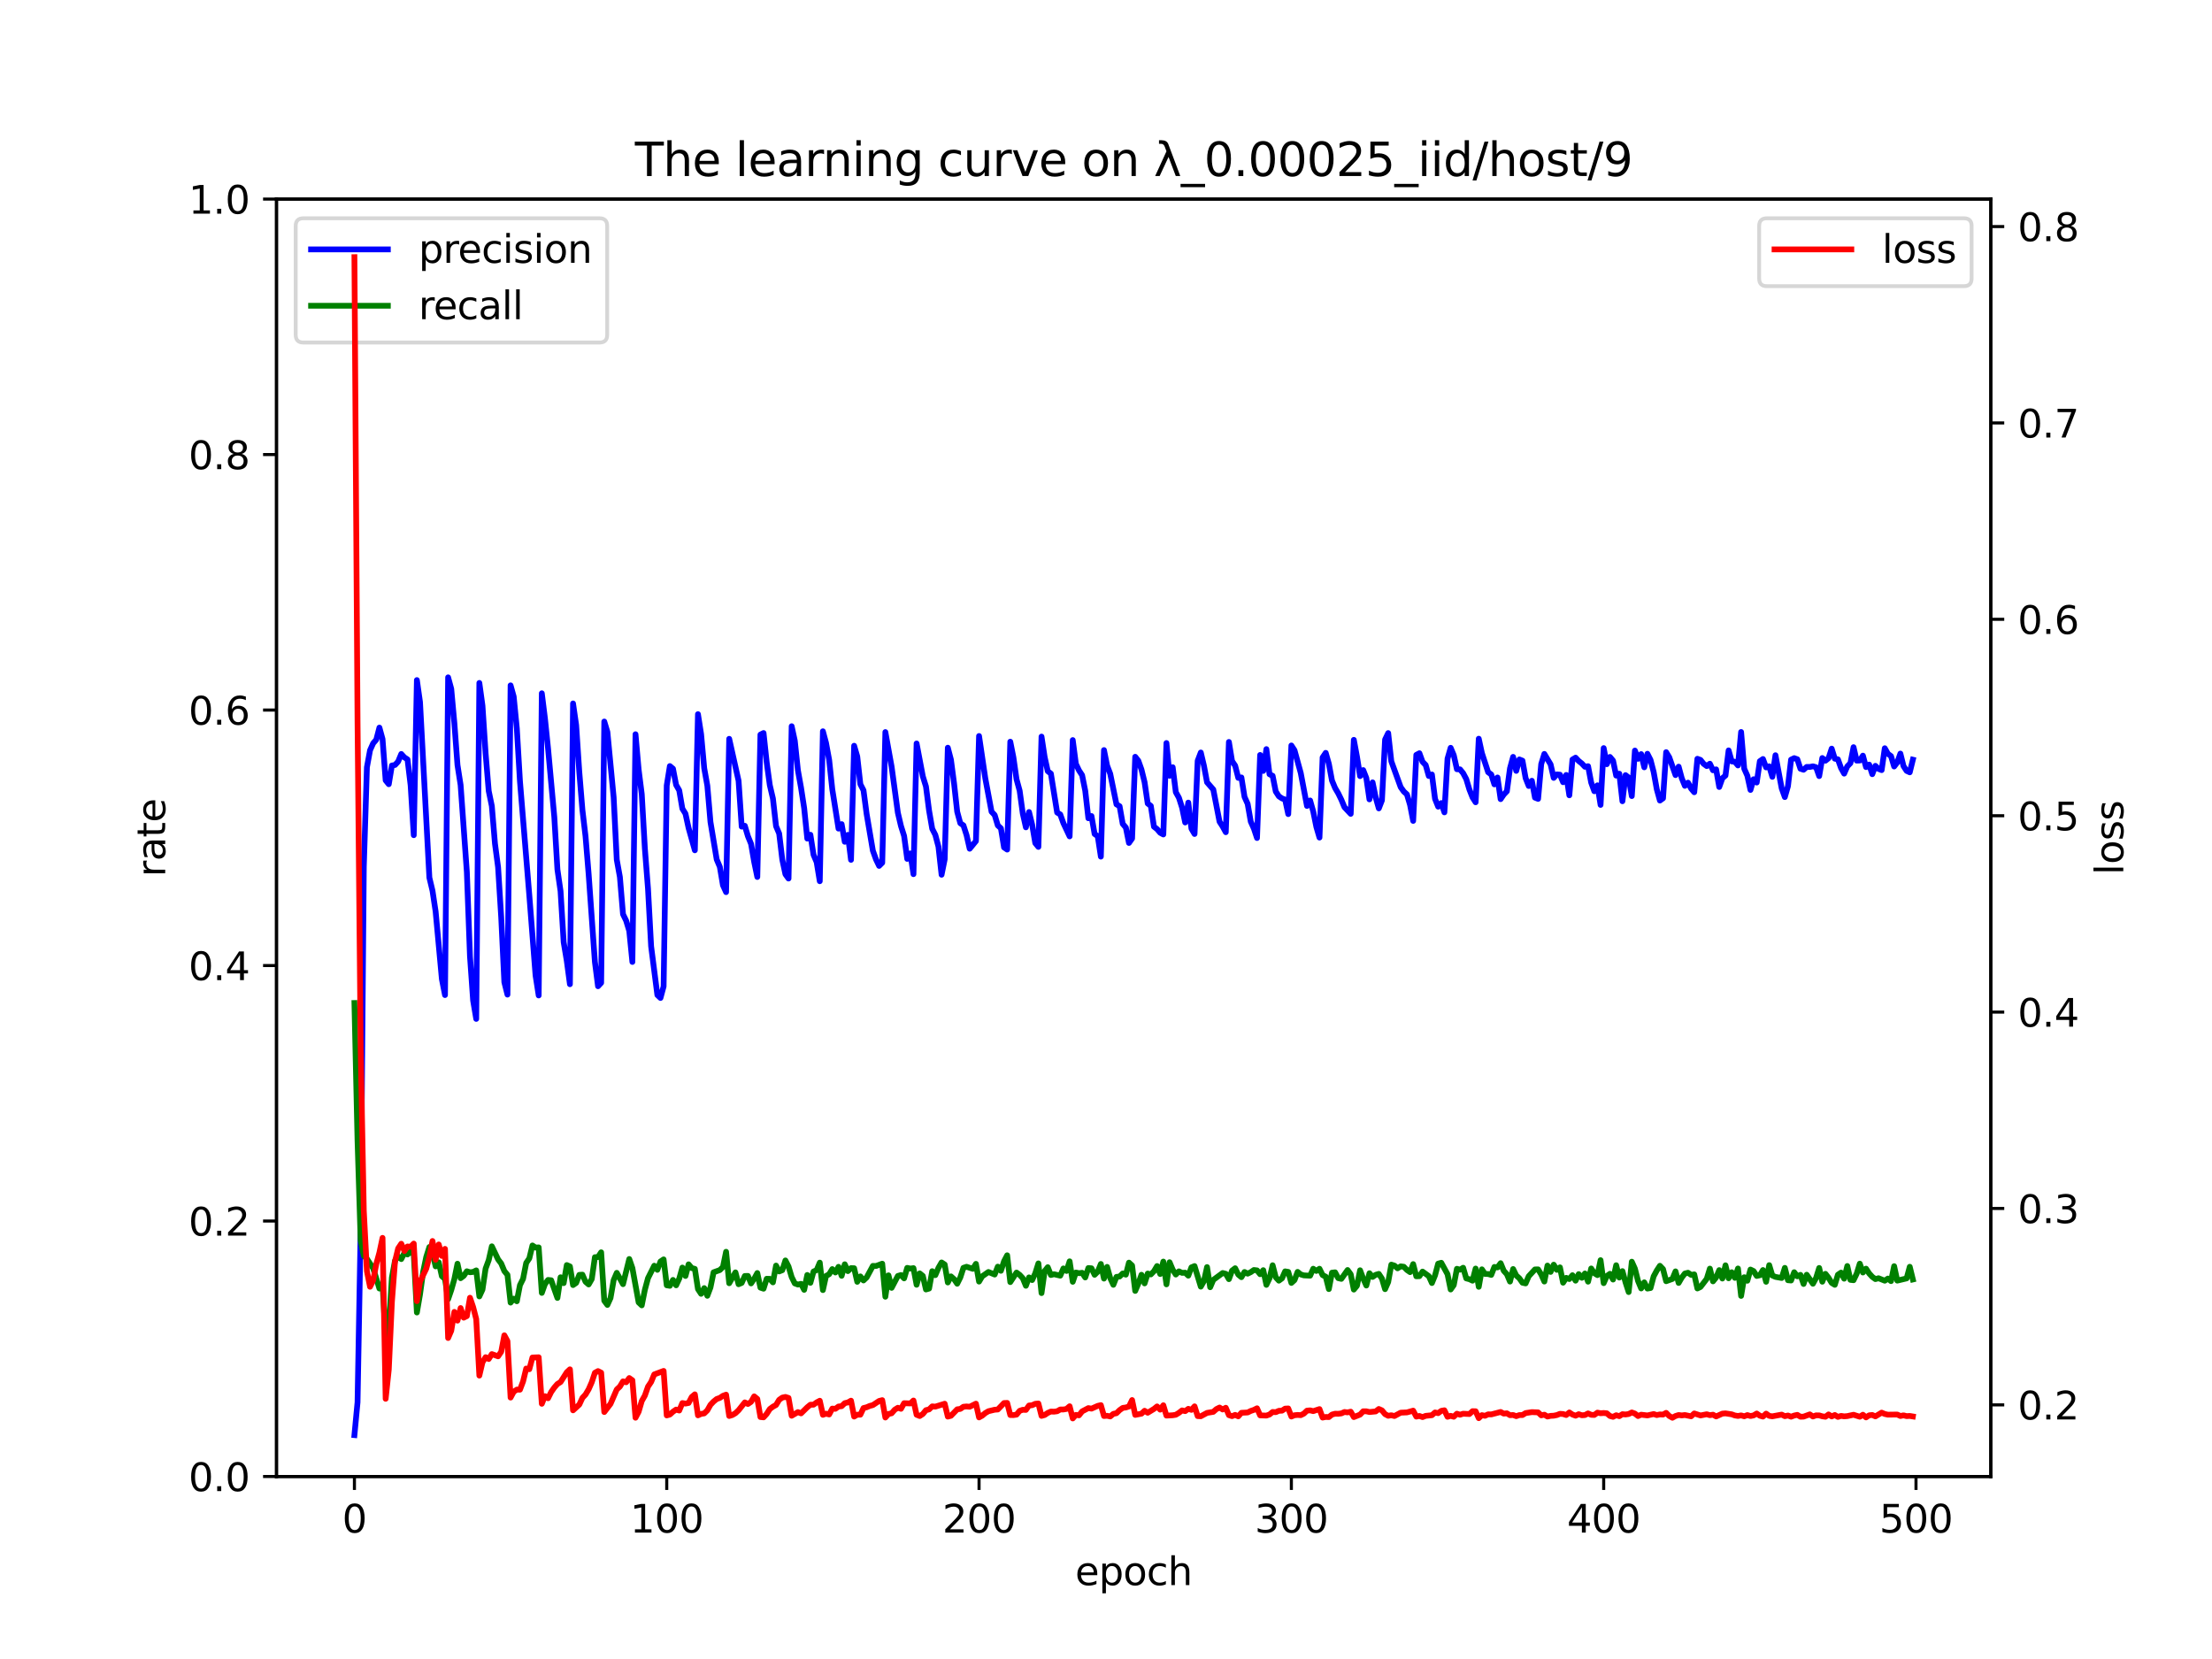 <?xml version="1.0" encoding="utf-8" standalone="no"?>
<!DOCTYPE svg PUBLIC "-//W3C//DTD SVG 1.1//EN"
  "http://www.w3.org/Graphics/SVG/1.1/DTD/svg11.dtd">
<svg xmlns:xlink="http://www.w3.org/1999/xlink" width="576pt" height="432pt" viewBox="0 0 576 432" xmlns="http://www.w3.org/2000/svg" version="1.1">
 <defs>
  <style type="text/css">*{stroke-linejoin: round; stroke-linecap: butt}</style>
 </defs>
 <g id="figure_1">
  <g id="patch_1">
   <path d="M 0 432 
L 576 432 
L 576 0 
L 0 0 
z
" style="fill: #ffffff"/>
  </g>
  <g id="axes_1">
   <g id="patch_2">
    <path d="M 72 384.48 
L 518.4 384.48 
L 518.4 51.84 
L 72 51.84 
z
" style="fill: #ffffff"/>
   </g>
   <g id="matplotlib.axis_1">
    <g id="xtick_1">
     <g id="line2d_1">
      <defs>
       <path id="md9a4e762dc" d="M 0 0 
L 0 3.5 
" style="stroke: #000000; stroke-width: 0.8"/>
      </defs>
      <g>
       <use xlink:href="#md9a4e762dc" x="92.291" y="384.48" style="stroke: #000000; stroke-width: 0.8"/>
      </g>
     </g>
     <g id="text_1">
      <!-- 0 -->
      <g transform="translate(89.11 399.078) scale(0.1 -0.1)">
       <defs>
        <path id="DejaVuSans-30" d="M 2034 4250 
Q 1547 4250 1301 3770 
Q 1056 3291 1056 2328 
Q 1056 1369 1301 889 
Q 1547 409 2034 409 
Q 2525 409 2770 889 
Q 3016 1369 3016 2328 
Q 3016 3291 2770 3770 
Q 2525 4250 2034 4250 
z
M 2034 4750 
Q 2819 4750 3233 4129 
Q 3647 3509 3647 2328 
Q 3647 1150 3233 529 
Q 2819 -91 2034 -91 
Q 1250 -91 836 529 
Q 422 1150 422 2328 
Q 422 3509 836 4129 
Q 1250 4750 2034 4750 
z
" transform="scale(0.016)"/>
       </defs>
       <use xlink:href="#DejaVuSans-30"/>
      </g>
     </g>
    </g>
    <g id="xtick_2">
     <g id="line2d_2">
      <g>
       <use xlink:href="#md9a4e762dc" x="173.617" y="384.48" style="stroke: #000000; stroke-width: 0.8"/>
      </g>
     </g>
     <g id="text_2">
      <!-- 100 -->
      <g transform="translate(164.073 399.078) scale(0.1 -0.1)">
       <defs>
        <path id="DejaVuSans-31" d="M 794 531 
L 1825 531 
L 1825 4091 
L 703 3866 
L 703 4441 
L 1819 4666 
L 2450 4666 
L 2450 531 
L 3481 531 
L 3481 0 
L 794 0 
L 794 531 
z
" transform="scale(0.016)"/>
       </defs>
       <use xlink:href="#DejaVuSans-31"/>
       <use xlink:href="#DejaVuSans-30" x="63.623"/>
       <use xlink:href="#DejaVuSans-30" x="127.246"/>
      </g>
     </g>
    </g>
    <g id="xtick_3">
     <g id="line2d_3">
      <g>
       <use xlink:href="#md9a4e762dc" x="254.943" y="384.48" style="stroke: #000000; stroke-width: 0.8"/>
      </g>
     </g>
     <g id="text_3">
      <!-- 200 -->
      <g transform="translate(245.4 399.078) scale(0.1 -0.1)">
       <defs>
        <path id="DejaVuSans-32" d="M 1228 531 
L 3431 531 
L 3431 0 
L 469 0 
L 469 531 
Q 828 903 1448 1529 
Q 2069 2156 2228 2338 
Q 2531 2678 2651 2914 
Q 2772 3150 2772 3378 
Q 2772 3750 2511 3984 
Q 2250 4219 1831 4219 
Q 1534 4219 1204 4116 
Q 875 4013 500 3803 
L 500 4441 
Q 881 4594 1212 4672 
Q 1544 4750 1819 4750 
Q 2544 4750 2975 4387 
Q 3406 4025 3406 3419 
Q 3406 3131 3298 2873 
Q 3191 2616 2906 2266 
Q 2828 2175 2409 1742 
Q 1991 1309 1228 531 
z
" transform="scale(0.016)"/>
       </defs>
       <use xlink:href="#DejaVuSans-32"/>
       <use xlink:href="#DejaVuSans-30" x="63.623"/>
       <use xlink:href="#DejaVuSans-30" x="127.246"/>
      </g>
     </g>
    </g>
    <g id="xtick_4">
     <g id="line2d_4">
      <g>
       <use xlink:href="#md9a4e762dc" x="336.27" y="384.48" style="stroke: #000000; stroke-width: 0.8"/>
      </g>
     </g>
     <g id="text_4">
      <!-- 300 -->
      <g transform="translate(326.726 399.078) scale(0.1 -0.1)">
       <defs>
        <path id="DejaVuSans-33" d="M 2597 2516 
Q 3050 2419 3304 2112 
Q 3559 1806 3559 1356 
Q 3559 666 3084 287 
Q 2609 -91 1734 -91 
Q 1441 -91 1130 -33 
Q 819 25 488 141 
L 488 750 
Q 750 597 1062 519 
Q 1375 441 1716 441 
Q 2309 441 2620 675 
Q 2931 909 2931 1356 
Q 2931 1769 2642 2001 
Q 2353 2234 1838 2234 
L 1294 2234 
L 1294 2753 
L 1863 2753 
Q 2328 2753 2575 2939 
Q 2822 3125 2822 3475 
Q 2822 3834 2567 4026 
Q 2313 4219 1838 4219 
Q 1578 4219 1281 4162 
Q 984 4106 628 3988 
L 628 4550 
Q 988 4650 1302 4700 
Q 1616 4750 1894 4750 
Q 2613 4750 3031 4423 
Q 3450 4097 3450 3541 
Q 3450 3153 3228 2886 
Q 3006 2619 2597 2516 
z
" transform="scale(0.016)"/>
       </defs>
       <use xlink:href="#DejaVuSans-33"/>
       <use xlink:href="#DejaVuSans-30" x="63.623"/>
       <use xlink:href="#DejaVuSans-30" x="127.246"/>
      </g>
     </g>
    </g>
    <g id="xtick_5">
     <g id="line2d_5">
      <g>
       <use xlink:href="#md9a4e762dc" x="417.596" y="384.48" style="stroke: #000000; stroke-width: 0.8"/>
      </g>
     </g>
     <g id="text_5">
      <!-- 400 -->
      <g transform="translate(408.052 399.078) scale(0.1 -0.1)">
       <defs>
        <path id="DejaVuSans-34" d="M 2419 4116 
L 825 1625 
L 2419 1625 
L 2419 4116 
z
M 2253 4666 
L 3047 4666 
L 3047 1625 
L 3713 1625 
L 3713 1100 
L 3047 1100 
L 3047 0 
L 2419 0 
L 2419 1100 
L 313 1100 
L 313 1709 
L 2253 4666 
z
" transform="scale(0.016)"/>
       </defs>
       <use xlink:href="#DejaVuSans-34"/>
       <use xlink:href="#DejaVuSans-30" x="63.623"/>
       <use xlink:href="#DejaVuSans-30" x="127.246"/>
      </g>
     </g>
    </g>
    <g id="xtick_6">
     <g id="line2d_6">
      <g>
       <use xlink:href="#md9a4e762dc" x="498.922" y="384.48" style="stroke: #000000; stroke-width: 0.8"/>
      </g>
     </g>
     <g id="text_6">
      <!-- 500 -->
      <g transform="translate(489.379 399.078) scale(0.1 -0.1)">
       <defs>
        <path id="DejaVuSans-35" d="M 691 4666 
L 3169 4666 
L 3169 4134 
L 1269 4134 
L 1269 2991 
Q 1406 3038 1543 3061 
Q 1681 3084 1819 3084 
Q 2600 3084 3056 2656 
Q 3513 2228 3513 1497 
Q 3513 744 3044 326 
Q 2575 -91 1722 -91 
Q 1428 -91 1123 -41 
Q 819 9 494 109 
L 494 744 
Q 775 591 1075 516 
Q 1375 441 1709 441 
Q 2250 441 2565 725 
Q 2881 1009 2881 1497 
Q 2881 1984 2565 2268 
Q 2250 2553 1709 2553 
Q 1456 2553 1204 2497 
Q 953 2441 691 2322 
L 691 4666 
z
" transform="scale(0.016)"/>
       </defs>
       <use xlink:href="#DejaVuSans-35"/>
       <use xlink:href="#DejaVuSans-30" x="63.623"/>
       <use xlink:href="#DejaVuSans-30" x="127.246"/>
      </g>
     </g>
    </g>
    <g id="text_7">
     <!-- epoch -->
     <g transform="translate(279.972 412.757) scale(0.1 -0.1)">
      <defs>
       <path id="DejaVuSans-65" d="M 3597 1894 
L 3597 1613 
L 953 1613 
Q 991 1019 1311 708 
Q 1631 397 2203 397 
Q 2534 397 2845 478 
Q 3156 559 3463 722 
L 3463 178 
Q 3153 47 2828 -22 
Q 2503 -91 2169 -91 
Q 1331 -91 842 396 
Q 353 884 353 1716 
Q 353 2575 817 3079 
Q 1281 3584 2069 3584 
Q 2775 3584 3186 3129 
Q 3597 2675 3597 1894 
z
M 3022 2063 
Q 3016 2534 2758 2815 
Q 2500 3097 2075 3097 
Q 1594 3097 1305 2825 
Q 1016 2553 972 2059 
L 3022 2063 
z
" transform="scale(0.016)"/>
       <path id="DejaVuSans-70" d="M 1159 525 
L 1159 -1331 
L 581 -1331 
L 581 3500 
L 1159 3500 
L 1159 2969 
Q 1341 3281 1617 3432 
Q 1894 3584 2278 3584 
Q 2916 3584 3314 3078 
Q 3713 2572 3713 1747 
Q 3713 922 3314 415 
Q 2916 -91 2278 -91 
Q 1894 -91 1617 61 
Q 1341 213 1159 525 
z
M 3116 1747 
Q 3116 2381 2855 2742 
Q 2594 3103 2138 3103 
Q 1681 3103 1420 2742 
Q 1159 2381 1159 1747 
Q 1159 1113 1420 752 
Q 1681 391 2138 391 
Q 2594 391 2855 752 
Q 3116 1113 3116 1747 
z
" transform="scale(0.016)"/>
       <path id="DejaVuSans-6f" d="M 1959 3097 
Q 1497 3097 1228 2736 
Q 959 2375 959 1747 
Q 959 1119 1226 758 
Q 1494 397 1959 397 
Q 2419 397 2687 759 
Q 2956 1122 2956 1747 
Q 2956 2369 2687 2733 
Q 2419 3097 1959 3097 
z
M 1959 3584 
Q 2709 3584 3137 3096 
Q 3566 2609 3566 1747 
Q 3566 888 3137 398 
Q 2709 -91 1959 -91 
Q 1206 -91 779 398 
Q 353 888 353 1747 
Q 353 2609 779 3096 
Q 1206 3584 1959 3584 
z
" transform="scale(0.016)"/>
       <path id="DejaVuSans-63" d="M 3122 3366 
L 3122 2828 
Q 2878 2963 2633 3030 
Q 2388 3097 2138 3097 
Q 1578 3097 1268 2742 
Q 959 2388 959 1747 
Q 959 1106 1268 751 
Q 1578 397 2138 397 
Q 2388 397 2633 464 
Q 2878 531 3122 666 
L 3122 134 
Q 2881 22 2623 -34 
Q 2366 -91 2075 -91 
Q 1284 -91 818 406 
Q 353 903 353 1747 
Q 353 2603 823 3093 
Q 1294 3584 2113 3584 
Q 2378 3584 2631 3529 
Q 2884 3475 3122 3366 
z
" transform="scale(0.016)"/>
       <path id="DejaVuSans-68" d="M 3513 2113 
L 3513 0 
L 2938 0 
L 2938 2094 
Q 2938 2591 2744 2837 
Q 2550 3084 2163 3084 
Q 1697 3084 1428 2787 
Q 1159 2491 1159 1978 
L 1159 0 
L 581 0 
L 581 4863 
L 1159 4863 
L 1159 2956 
Q 1366 3272 1645 3428 
Q 1925 3584 2291 3584 
Q 2894 3584 3203 3211 
Q 3513 2838 3513 2113 
z
" transform="scale(0.016)"/>
      </defs>
      <use xlink:href="#DejaVuSans-65"/>
      <use xlink:href="#DejaVuSans-70" x="61.523"/>
      <use xlink:href="#DejaVuSans-6f" x="125"/>
      <use xlink:href="#DejaVuSans-63" x="186.182"/>
      <use xlink:href="#DejaVuSans-68" x="241.162"/>
     </g>
    </g>
   </g>
   <g id="matplotlib.axis_2">
    <g id="ytick_1">
     <g id="line2d_7">
      <defs>
       <path id="m3ef985055b" d="M 0 0 
L -3.5 0 
" style="stroke: #000000; stroke-width: 0.8"/>
      </defs>
      <g>
       <use xlink:href="#m3ef985055b" x="72" y="384.48" style="stroke: #000000; stroke-width: 0.8"/>
      </g>
     </g>
     <g id="text_8">
      <!-- 0.0 -->
      <g transform="translate(49.097 388.279) scale(0.1 -0.1)">
       <defs>
        <path id="DejaVuSans-2e" d="M 684 794 
L 1344 794 
L 1344 0 
L 684 0 
L 684 794 
z
" transform="scale(0.016)"/>
       </defs>
       <use xlink:href="#DejaVuSans-30"/>
       <use xlink:href="#DejaVuSans-2e" x="63.623"/>
       <use xlink:href="#DejaVuSans-30" x="95.41"/>
      </g>
     </g>
    </g>
    <g id="ytick_2">
     <g id="line2d_8">
      <g>
       <use xlink:href="#m3ef985055b" x="72" y="317.952" style="stroke: #000000; stroke-width: 0.8"/>
      </g>
     </g>
     <g id="text_9">
      <!-- 0.2 -->
      <g transform="translate(49.097 321.751) scale(0.1 -0.1)">
       <use xlink:href="#DejaVuSans-30"/>
       <use xlink:href="#DejaVuSans-2e" x="63.623"/>
       <use xlink:href="#DejaVuSans-32" x="95.41"/>
      </g>
     </g>
    </g>
    <g id="ytick_3">
     <g id="line2d_9">
      <g>
       <use xlink:href="#m3ef985055b" x="72" y="251.424" style="stroke: #000000; stroke-width: 0.8"/>
      </g>
     </g>
     <g id="text_10">
      <!-- 0.4 -->
      <g transform="translate(49.097 255.223) scale(0.1 -0.1)">
       <use xlink:href="#DejaVuSans-30"/>
       <use xlink:href="#DejaVuSans-2e" x="63.623"/>
       <use xlink:href="#DejaVuSans-34" x="95.41"/>
      </g>
     </g>
    </g>
    <g id="ytick_4">
     <g id="line2d_10">
      <g>
       <use xlink:href="#m3ef985055b" x="72" y="184.896" style="stroke: #000000; stroke-width: 0.8"/>
      </g>
     </g>
     <g id="text_11">
      <!-- 0.6 -->
      <g transform="translate(49.097 188.695) scale(0.1 -0.1)">
       <defs>
        <path id="DejaVuSans-36" d="M 2113 2584 
Q 1688 2584 1439 2293 
Q 1191 2003 1191 1497 
Q 1191 994 1439 701 
Q 1688 409 2113 409 
Q 2538 409 2786 701 
Q 3034 994 3034 1497 
Q 3034 2003 2786 2293 
Q 2538 2584 2113 2584 
z
M 3366 4563 
L 3366 3988 
Q 3128 4100 2886 4159 
Q 2644 4219 2406 4219 
Q 1781 4219 1451 3797 
Q 1122 3375 1075 2522 
Q 1259 2794 1537 2939 
Q 1816 3084 2150 3084 
Q 2853 3084 3261 2657 
Q 3669 2231 3669 1497 
Q 3669 778 3244 343 
Q 2819 -91 2113 -91 
Q 1303 -91 875 529 
Q 447 1150 447 2328 
Q 447 3434 972 4092 
Q 1497 4750 2381 4750 
Q 2619 4750 2861 4703 
Q 3103 4656 3366 4563 
z
" transform="scale(0.016)"/>
       </defs>
       <use xlink:href="#DejaVuSans-30"/>
       <use xlink:href="#DejaVuSans-2e" x="63.623"/>
       <use xlink:href="#DejaVuSans-36" x="95.41"/>
      </g>
     </g>
    </g>
    <g id="ytick_5">
     <g id="line2d_11">
      <g>
       <use xlink:href="#m3ef985055b" x="72" y="118.368" style="stroke: #000000; stroke-width: 0.8"/>
      </g>
     </g>
     <g id="text_12">
      <!-- 0.8 -->
      <g transform="translate(49.097 122.167) scale(0.1 -0.1)">
       <defs>
        <path id="DejaVuSans-38" d="M 2034 2216 
Q 1584 2216 1326 1975 
Q 1069 1734 1069 1313 
Q 1069 891 1326 650 
Q 1584 409 2034 409 
Q 2484 409 2743 651 
Q 3003 894 3003 1313 
Q 3003 1734 2745 1975 
Q 2488 2216 2034 2216 
z
M 1403 2484 
Q 997 2584 770 2862 
Q 544 3141 544 3541 
Q 544 4100 942 4425 
Q 1341 4750 2034 4750 
Q 2731 4750 3128 4425 
Q 3525 4100 3525 3541 
Q 3525 3141 3298 2862 
Q 3072 2584 2669 2484 
Q 3125 2378 3379 2068 
Q 3634 1759 3634 1313 
Q 3634 634 3220 271 
Q 2806 -91 2034 -91 
Q 1263 -91 848 271 
Q 434 634 434 1313 
Q 434 1759 690 2068 
Q 947 2378 1403 2484 
z
M 1172 3481 
Q 1172 3119 1398 2916 
Q 1625 2713 2034 2713 
Q 2441 2713 2670 2916 
Q 2900 3119 2900 3481 
Q 2900 3844 2670 4047 
Q 2441 4250 2034 4250 
Q 1625 4250 1398 4047 
Q 1172 3844 1172 3481 
z
" transform="scale(0.016)"/>
       </defs>
       <use xlink:href="#DejaVuSans-30"/>
       <use xlink:href="#DejaVuSans-2e" x="63.623"/>
       <use xlink:href="#DejaVuSans-38" x="95.41"/>
      </g>
     </g>
    </g>
    <g id="ytick_6">
     <g id="line2d_12">
      <g>
       <use xlink:href="#m3ef985055b" x="72" y="51.84" style="stroke: #000000; stroke-width: 0.8"/>
      </g>
     </g>
     <g id="text_13">
      <!-- 1.0 -->
      <g transform="translate(49.097 55.639) scale(0.1 -0.1)">
       <use xlink:href="#DejaVuSans-31"/>
       <use xlink:href="#DejaVuSans-2e" x="63.623"/>
       <use xlink:href="#DejaVuSans-30" x="95.41"/>
      </g>
     </g>
    </g>
    <g id="text_14">
     <!-- rate -->
     <g transform="translate(43.017 228.316) rotate(-90) scale(0.1 -0.1)">
      <defs>
       <path id="DejaVuSans-72" d="M 2631 2963 
Q 2534 3019 2420 3045 
Q 2306 3072 2169 3072 
Q 1681 3072 1420 2755 
Q 1159 2438 1159 1844 
L 1159 0 
L 581 0 
L 581 3500 
L 1159 3500 
L 1159 2956 
Q 1341 3275 1631 3429 
Q 1922 3584 2338 3584 
Q 2397 3584 2469 3576 
Q 2541 3569 2628 3553 
L 2631 2963 
z
" transform="scale(0.016)"/>
       <path id="DejaVuSans-61" d="M 2194 1759 
Q 1497 1759 1228 1600 
Q 959 1441 959 1056 
Q 959 750 1161 570 
Q 1363 391 1709 391 
Q 2188 391 2477 730 
Q 2766 1069 2766 1631 
L 2766 1759 
L 2194 1759 
z
M 3341 1997 
L 3341 0 
L 2766 0 
L 2766 531 
Q 2569 213 2275 61 
Q 1981 -91 1556 -91 
Q 1019 -91 701 211 
Q 384 513 384 1019 
Q 384 1609 779 1909 
Q 1175 2209 1959 2209 
L 2766 2209 
L 2766 2266 
Q 2766 2663 2505 2880 
Q 2244 3097 1772 3097 
Q 1472 3097 1187 3025 
Q 903 2953 641 2809 
L 641 3341 
Q 956 3463 1253 3523 
Q 1550 3584 1831 3584 
Q 2591 3584 2966 3190 
Q 3341 2797 3341 1997 
z
" transform="scale(0.016)"/>
       <path id="DejaVuSans-74" d="M 1172 4494 
L 1172 3500 
L 2356 3500 
L 2356 3053 
L 1172 3053 
L 1172 1153 
Q 1172 725 1289 603 
Q 1406 481 1766 481 
L 2356 481 
L 2356 0 
L 1766 0 
Q 1100 0 847 248 
Q 594 497 594 1153 
L 594 3053 
L 172 3053 
L 172 3500 
L 594 3500 
L 594 4494 
L 1172 4494 
z
" transform="scale(0.016)"/>
      </defs>
      <use xlink:href="#DejaVuSans-72"/>
      <use xlink:href="#DejaVuSans-61" x="41.113"/>
      <use xlink:href="#DejaVuSans-74" x="102.393"/>
      <use xlink:href="#DejaVuSans-65" x="141.602"/>
     </g>
    </g>
   </g>
   <g id="line2d_13">
    <path d="M 92.291 373.699 
L 93.104 365.139 
L 93.917 320.219 
L 94.731 225.688 
L 95.544 199.789 
L 96.357 195.372 
L 97.17 193.551 
L 97.984 192.612 
L 98.797 189.469 
L 99.61 192.442 
L 100.424 203.203 
L 101.237 204.205 
L 102.05 199.336 
L 102.863 199.196 
L 103.677 198.301 
L 104.49 196.331 
L 105.303 197.216 
L 106.116 197.754 
L 106.93 204.516 
L 107.743 217.481 
L 108.556 177.092 
L 109.369 182.814 
L 111.809 228.528 
L 112.622 231.949 
L 113.436 237.367 
L 115.062 254.95 
L 115.876 259.109 
L 116.689 176.384 
L 117.502 179.367 
L 118.315 188.254 
L 119.129 199.221 
L 119.942 204.417 
L 121.568 227.085 
L 122.382 249.012 
L 123.195 260.503 
L 124.008 265.32 
L 124.821 177.835 
L 125.635 183.764 
L 126.448 196.122 
L 127.261 205.951 
L 128.074 209.898 
L 128.888 219.677 
L 129.701 225.817 
L 130.514 238.848 
L 131.328 255.763 
L 132.141 258.996 
L 132.954 178.468 
L 133.767 181.387 
L 134.581 189.67 
L 135.394 203.419 
L 137.834 233.147 
L 139.46 254.026 
L 140.273 259.214 
L 141.087 180.529 
L 141.9 187.057 
L 142.713 194.907 
L 144.34 212.719 
L 145.153 226.414 
L 145.966 232.032 
L 146.78 245.346 
L 147.593 250.234 
L 148.406 256.291 
L 149.219 183.178 
L 150.033 188.805 
L 150.846 201.011 
L 151.659 210.894 
L 152.472 217.782 
L 153.286 227.682 
L 154.912 250.491 
L 155.725 256.812 
L 156.539 255.935 
L 157.352 187.885 
L 158.165 190.595 
L 159.792 207.607 
L 160.605 223.867 
L 161.418 228.369 
L 162.232 238.063 
L 163.045 239.734 
L 163.858 242.413 
L 164.671 250.49 
L 165.485 191.194 
L 166.298 200.376 
L 167.111 206.79 
L 167.924 220.983 
L 168.738 231.405 
L 169.551 246.423 
L 171.177 259.097 
L 171.991 259.87 
L 172.804 256.854 
L 173.617 204.541 
L 174.43 199.481 
L 175.244 200.168 
L 176.057 204.386 
L 176.87 205.809 
L 177.684 210.575 
L 178.497 211.888 
L 179.31 215.627 
L 180.937 221.415 
L 181.75 185.966 
L 182.563 191.148 
L 183.376 200.04 
L 184.19 204.595 
L 185.003 214.044 
L 186.629 223.803 
L 187.443 225.728 
L 188.256 230.532 
L 189.069 232.308 
L 189.882 192.389 
L 192.322 203.31 
L 193.136 215.251 
L 193.949 215.031 
L 194.762 217.751 
L 195.575 219.749 
L 196.389 224.444 
L 197.202 228.36 
L 198.015 191.285 
L 198.828 190.878 
L 199.642 198.501 
L 200.455 204.448 
L 201.268 207.946 
L 202.081 215.135 
L 202.895 217.056 
L 203.708 223.85 
L 204.521 227.651 
L 205.334 228.769 
L 206.148 189.107 
L 206.961 192.882 
L 207.774 200.573 
L 208.588 205.112 
L 209.401 210.423 
L 210.214 218.371 
L 211.027 217.365 
L 211.841 222.588 
L 212.654 224.501 
L 213.467 229.465 
L 214.28 190.422 
L 215.094 193.448 
L 215.907 197.845 
L 216.72 205.492 
L 218.347 215.765 
L 219.16 214.6 
L 219.973 219.2 
L 220.786 217.4 
L 221.6 223.901 
L 222.413 194.193 
L 223.226 196.98 
L 224.039 204.211 
L 224.853 205.794 
L 225.666 211.941 
L 227.293 221.518 
L 228.106 223.783 
L 228.919 225.479 
L 229.732 224.668 
L 230.546 190.63 
L 232.172 199.636 
L 233.799 211.636 
L 234.612 215.094 
L 235.425 217.675 
L 236.238 223.656 
L 237.052 222.232 
L 237.865 227.631 
L 238.678 193.597 
L 240.305 202.176 
L 241.118 204.802 
L 241.931 211.08 
L 242.745 215.808 
L 243.558 217.404 
L 244.371 220.468 
L 245.184 227.782 
L 245.998 223.757 
L 246.811 194.7 
L 247.624 197.825 
L 248.437 204.003 
L 249.251 211.368 
L 250.064 214.363 
L 250.877 214.929 
L 251.69 217.463 
L 252.504 221.005 
L 254.13 219.014 
L 254.943 191.657 
L 256.57 202.68 
L 258.197 211.371 
L 259.01 212.226 
L 259.823 214.94 
L 260.636 215.688 
L 261.45 220.67 
L 262.263 221.229 
L 263.076 193.136 
L 263.889 197.216 
L 264.703 202.921 
L 265.516 205.899 
L 266.329 211.829 
L 267.142 215.439 
L 267.956 211.445 
L 268.769 214.746 
L 269.582 219.538 
L 270.395 220.528 
L 271.209 191.808 
L 272.022 197.127 
L 272.835 200.819 
L 273.649 201.447 
L 275.275 211.58 
L 276.088 212.08 
L 276.902 214.334 
L 278.528 217.792 
L 279.341 192.717 
L 280.155 198.898 
L 280.968 200.612 
L 281.781 201.86 
L 282.594 205.913 
L 283.408 213.071 
L 284.221 212.492 
L 285.034 217.166 
L 285.847 217.732 
L 286.661 223.063 
L 287.474 195.319 
L 288.287 199.356 
L 289.101 201.49 
L 290.727 209.456 
L 291.54 209.931 
L 292.354 214.53 
L 293.167 215.488 
L 293.98 219.502 
L 294.793 218.352 
L 295.607 197.066 
L 296.42 198.096 
L 297.233 200.377 
L 298.046 203.678 
L 298.86 209.225 
L 299.673 209.858 
L 300.486 215.262 
L 301.299 215.897 
L 302.113 216.851 
L 302.926 217.291 
L 303.739 193.483 
L 304.553 202.011 
L 305.366 199.781 
L 306.179 206.277 
L 306.992 207.74 
L 307.806 210.295 
L 308.619 214.172 
L 309.432 208.993 
L 310.245 215.786 
L 311.059 217.166 
L 311.872 198.097 
L 312.685 195.949 
L 313.498 199.373 
L 314.312 203.715 
L 315.938 205.583 
L 317.565 213.956 
L 318.378 215.22 
L 319.191 216.704 
L 320.005 193.202 
L 320.818 198.164 
L 321.631 199.375 
L 322.444 202.555 
L 323.258 202.44 
L 324.071 207.508 
L 324.884 209.317 
L 325.697 213.951 
L 326.511 215.766 
L 327.324 218.216 
L 328.137 196.588 
L 328.95 200.747 
L 329.764 195.069 
L 330.577 201.611 
L 331.39 202.017 
L 332.203 206.098 
L 333.017 207.363 
L 333.83 207.899 
L 334.643 208.212 
L 335.457 211.986 
L 336.27 194.119 
L 337.083 195.365 
L 338.71 201.274 
L 340.336 209.87 
L 341.149 208.44 
L 341.963 211.309 
L 342.776 215.328 
L 343.589 218.102 
L 344.402 197.244 
L 345.216 196.042 
L 346.029 198.878 
L 346.842 203.244 
L 347.655 205.193 
L 348.469 206.575 
L 349.282 208.243 
L 350.095 210.194 
L 351.722 211.927 
L 352.535 192.656 
L 353.348 197.015 
L 354.162 202.098 
L 354.975 200.525 
L 355.788 202.6 
L 356.601 208.156 
L 357.415 203.726 
L 358.228 207.654 
L 359.041 210.506 
L 359.854 208.411 
L 360.668 192.583 
L 361.481 190.891 
L 362.294 198.242 
L 364.734 204.972 
L 365.547 206.113 
L 366.361 206.85 
L 367.174 209.591 
L 367.987 213.76 
L 368.8 196.569 
L 369.614 196.141 
L 370.427 198.378 
L 371.24 199.206 
L 372.053 202.065 
L 372.867 201.676 
L 373.68 208.028 
L 374.493 210.054 
L 375.306 209.114 
L 376.12 211.535 
L 376.933 197.555 
L 377.746 194.724 
L 378.559 196.653 
L 379.373 200.303 
L 380.186 200.338 
L 380.999 201.337 
L 381.812 202.874 
L 382.626 205.58 
L 383.439 207.641 
L 384.252 208.911 
L 385.066 192.356 
L 385.879 196.089 
L 387.505 201.072 
L 388.319 201.679 
L 389.132 204.246 
L 389.945 202.459 
L 390.758 208.094 
L 391.572 206.895 
L 392.385 206.047 
L 393.198 200.074 
L 394.011 197.089 
L 394.825 200.737 
L 395.638 197.756 
L 396.451 198.083 
L 397.264 202.617 
L 398.078 204.673 
L 398.891 203.306 
L 399.704 207.7 
L 400.518 208.028 
L 401.331 198.949 
L 402.144 196.319 
L 403.771 199.04 
L 404.584 202.559 
L 405.397 201.659 
L 406.21 201.726 
L 407.024 203.686 
L 407.837 201.799 
L 408.65 207.098 
L 409.463 197.778 
L 410.277 197.294 
L 411.09 198.164 
L 411.903 198.808 
L 412.716 199.671 
L 413.53 199.515 
L 414.343 203.779 
L 415.156 206.035 
L 415.97 204.493 
L 416.783 209.594 
L 417.596 194.802 
L 418.409 198.998 
L 419.223 197.102 
L 420.036 198.065 
L 420.849 201.965 
L 421.662 201.47 
L 422.476 208.639 
L 423.289 201.842 
L 424.102 202.492 
L 424.915 207.297 
L 425.729 195.444 
L 426.542 197.592 
L 427.355 196.367 
L 428.168 199.805 
L 428.982 196.279 
L 429.795 197.881 
L 430.608 201.028 
L 431.422 205.513 
L 432.235 208.463 
L 433.048 207.875 
L 433.861 195.862 
L 434.675 197.206 
L 436.301 201.836 
L 437.114 199.64 
L 437.928 202.653 
L 438.741 204.635 
L 439.554 203.801 
L 440.367 205.35 
L 441.181 206.301 
L 441.994 197.589 
L 442.807 197.883 
L 443.62 198.892 
L 444.434 199.488 
L 445.247 198.866 
L 446.06 200.584 
L 446.874 200.34 
L 447.687 204.934 
L 448.5 202.651 
L 449.313 201.945 
L 450.127 195.4 
L 450.94 198.27 
L 451.753 198.362 
L 452.566 199.324 
L 453.38 190.604 
L 454.193 200.171 
L 455.006 201.995 
L 455.819 205.699 
L 456.633 202.905 
L 457.446 203.768 
L 458.259 198.212 
L 459.072 197.647 
L 459.886 199.833 
L 460.699 199.545 
L 461.512 202.287 
L 462.326 196.658 
L 463.952 205.291 
L 464.765 207.559 
L 465.579 204.724 
L 466.392 197.808 
L 467.205 197.418 
L 468.018 197.709 
L 468.832 200.176 
L 469.645 200.44 
L 470.458 199.704 
L 471.271 199.714 
L 472.085 199.544 
L 472.898 199.784 
L 473.711 202.095 
L 474.524 197.39 
L 475.338 198.089 
L 476.151 197.434 
L 476.964 194.943 
L 477.778 197.557 
L 478.591 197.735 
L 479.404 199.998 
L 480.217 201.448 
L 481.031 199.561 
L 481.844 198.719 
L 482.657 194.564 
L 483.47 198.063 
L 484.284 198.035 
L 485.097 196.764 
L 485.91 199.749 
L 486.723 199.098 
L 487.537 201.596 
L 488.35 199.42 
L 489.163 200.218 
L 489.976 200.537 
L 490.79 194.838 
L 491.603 196.284 
L 492.416 196.892 
L 493.23 199.595 
L 494.043 198.54 
L 494.856 196.233 
L 495.669 199.488 
L 496.483 200.738 
L 497.296 201.114 
L 498.109 197.82 
L 498.109 197.82 
" clip-path="url(#pffeb153002)" style="fill: none; stroke: #0000ff; stroke-width: 1.5; stroke-linecap: square"/>
   </g>
   <g id="line2d_14">
    <path d="M 92.291 261.182 
L 93.104 297.073 
L 93.917 323.028 
L 94.731 327.016 
L 95.544 327.804 
L 97.17 330.265 
L 98.797 335.532 
L 99.61 334.351 
L 100.424 348.511 
L 101.237 345.404 
L 102.05 332.659 
L 102.863 328.257 
L 103.677 327.176 
L 104.49 327.862 
L 105.303 326.268 
L 106.116 326.659 
L 106.93 325.933 
L 107.743 326.65 
L 108.556 341.771 
L 109.369 337.055 
L 110.183 331.181 
L 110.996 327.303 
L 111.809 324.721 
L 112.622 326.356 
L 113.436 329.758 
L 114.249 328.704 
L 115.062 332.321 
L 115.876 333.03 
L 116.689 338.305 
L 117.502 335.926 
L 118.315 333.067 
L 119.129 329.068 
L 119.942 332.841 
L 120.755 332.234 
L 121.568 331.036 
L 122.382 331.296 
L 123.195 331.212 
L 124.008 330.806 
L 124.821 337.582 
L 125.635 335.814 
L 126.448 330.345 
L 127.261 328.136 
L 128.074 324.537 
L 129.701 327.944 
L 130.514 329.018 
L 131.328 330.978 
L 132.141 331.965 
L 132.954 339.197 
L 133.767 338.169 
L 134.581 338.843 
L 135.394 334.648 
L 136.207 333.01 
L 137.02 328.876 
L 137.834 327.672 
L 138.647 324.315 
L 139.46 324.869 
L 140.273 324.819 
L 141.087 336.669 
L 141.9 334.382 
L 142.713 333.295 
L 143.526 333.377 
L 145.153 337.982 
L 145.966 332.599 
L 146.78 334.126 
L 147.593 329.421 
L 148.406 329.776 
L 149.219 334.63 
L 150.033 334.063 
L 150.846 331.975 
L 151.659 331.918 
L 152.472 333.771 
L 153.286 334.469 
L 154.099 333.051 
L 154.912 327.369 
L 155.725 327.332 
L 156.539 326.093 
L 157.352 338.712 
L 158.165 339.8 
L 158.978 338.003 
L 159.792 333.339 
L 160.605 331.441 
L 162.232 334.393 
L 163.858 327.843 
L 164.671 330.194 
L 166.298 339.14 
L 167.111 339.914 
L 167.924 335.855 
L 168.738 332.829 
L 170.364 329.588 
L 171.177 330.664 
L 171.991 328.49 
L 172.804 327.943 
L 173.617 334.686 
L 174.43 334.824 
L 175.244 333.291 
L 176.057 334.693 
L 176.87 332.96 
L 177.684 330.072 
L 178.497 332.263 
L 179.31 329.228 
L 180.123 330.201 
L 180.937 330.404 
L 181.75 335.674 
L 182.563 336.908 
L 183.376 335.421 
L 184.19 337.42 
L 185.003 335.254 
L 185.816 331.303 
L 187.443 330.719 
L 188.256 329.922 
L 189.069 325.958 
L 189.882 334.154 
L 191.509 331.327 
L 192.322 334.411 
L 193.136 334.07 
L 193.949 332.263 
L 194.762 332.249 
L 195.575 334.2 
L 196.389 332.983 
L 197.202 331.494 
L 198.015 335.295 
L 198.828 335.576 
L 199.642 332.99 
L 200.455 333.007 
L 201.268 333.925 
L 202.081 329.557 
L 202.895 331.078 
L 203.708 330.755 
L 204.521 328.217 
L 205.334 329.809 
L 206.148 332.544 
L 206.961 334.194 
L 207.774 334.497 
L 208.588 334.306 
L 209.401 335.87 
L 210.214 331.999 
L 211.027 334.043 
L 211.841 331.098 
L 212.654 330.728 
L 213.467 328.783 
L 214.28 335.935 
L 215.094 332.262 
L 215.907 331.802 
L 216.72 330.467 
L 217.533 331.355 
L 218.347 329.881 
L 219.16 332.222 
L 219.973 329.211 
L 220.786 330.996 
L 221.6 330.219 
L 222.413 330.243 
L 223.226 333.784 
L 224.039 332.37 
L 224.853 333.428 
L 225.666 332.654 
L 227.293 329.638 
L 228.106 329.667 
L 229.732 329.059 
L 230.546 337.663 
L 231.359 332.094 
L 232.172 335.356 
L 233.799 332.255 
L 234.612 332.019 
L 235.425 332.884 
L 236.238 330.151 
L 237.052 330.335 
L 237.865 330.22 
L 238.678 334.549 
L 239.491 331.587 
L 240.305 332.254 
L 241.118 335.774 
L 241.931 335.539 
L 242.745 331.011 
L 243.558 332.044 
L 244.371 330.141 
L 245.184 328.738 
L 245.998 329.271 
L 246.811 333.955 
L 247.624 332.364 
L 248.437 333.087 
L 249.251 334.281 
L 250.064 332.648 
L 250.877 330.135 
L 251.69 329.865 
L 253.317 330.397 
L 254.13 329.106 
L 254.943 333.725 
L 255.757 332.359 
L 257.383 331.222 
L 259.01 331.888 
L 259.823 329.834 
L 260.636 330.916 
L 261.45 328.428 
L 262.263 326.873 
L 263.076 333.855 
L 264.703 331.375 
L 265.516 331.97 
L 266.329 332.852 
L 267.142 334.816 
L 267.956 332.63 
L 268.769 333.326 
L 269.582 331.564 
L 270.395 328.985 
L 271.209 336.722 
L 272.022 330.994 
L 272.835 329.975 
L 273.649 332.011 
L 274.462 331.8 
L 276.088 332.184 
L 276.902 330.298 
L 277.715 330.957 
L 278.528 328.447 
L 279.341 333.778 
L 280.155 331.359 
L 280.968 331.542 
L 281.781 331.434 
L 282.594 332.649 
L 283.408 330.194 
L 284.221 330.265 
L 285.034 331.956 
L 285.847 331.154 
L 286.661 329.134 
L 287.474 332.944 
L 288.287 329.895 
L 289.101 332.818 
L 289.914 334.564 
L 290.727 332.494 
L 291.54 332.407 
L 292.354 331.605 
L 293.167 331.92 
L 293.98 328.784 
L 294.793 329.529 
L 295.607 336.151 
L 296.42 334.245 
L 297.233 331.944 
L 298.046 334.191 
L 298.86 331.633 
L 299.673 331.858 
L 300.486 331.034 
L 301.299 329.674 
L 302.113 331.749 
L 302.926 328.514 
L 303.739 334.444 
L 304.553 328.682 
L 305.366 330.616 
L 306.179 331.888 
L 306.992 331.054 
L 307.806 331.453 
L 308.619 331.404 
L 309.432 332.181 
L 310.245 330.015 
L 311.059 329.683 
L 312.685 335.04 
L 313.498 333.601 
L 314.312 329.945 
L 315.125 335.188 
L 315.938 333.281 
L 318.378 331.487 
L 319.191 331.695 
L 320.005 333.092 
L 320.818 330.865 
L 321.631 330.244 
L 322.444 331.905 
L 323.258 332.575 
L 324.071 331.223 
L 324.884 331.662 
L 325.697 331.265 
L 326.511 330.704 
L 327.324 330.804 
L 328.137 331.805 
L 328.95 330.75 
L 329.764 334.573 
L 330.577 332.862 
L 331.39 329.468 
L 332.203 332.606 
L 333.017 333.483 
L 333.83 332.885 
L 334.643 331.063 
L 335.457 331.197 
L 336.27 334.07 
L 337.083 333.338 
L 337.896 331.194 
L 338.71 331.857 
L 339.523 332.106 
L 341.149 332.187 
L 341.963 330.375 
L 342.776 330.952 
L 343.589 330.377 
L 344.402 332.029 
L 345.216 332.446 
L 346.029 335.677 
L 346.842 331.401 
L 347.655 331.31 
L 348.469 332.825 
L 349.282 333.016 
L 350.909 330.707 
L 351.722 331.818 
L 352.535 335.804 
L 353.348 334.821 
L 354.162 330.775 
L 354.975 332.941 
L 355.788 334.751 
L 356.601 331.55 
L 357.415 332.511 
L 358.228 331.957 
L 359.041 331.722 
L 359.854 332.936 
L 360.668 335.695 
L 361.481 333.841 
L 362.294 329.309 
L 363.107 329.557 
L 363.921 330.269 
L 364.734 329.757 
L 365.547 329.86 
L 366.361 330.697 
L 367.174 331.263 
L 367.987 329.171 
L 368.8 332.345 
L 369.614 332.311 
L 370.427 331.118 
L 372.053 332.298 
L 372.867 334.1 
L 373.68 332.101 
L 374.493 329.05 
L 375.306 328.826 
L 376.933 331.801 
L 377.746 335.782 
L 378.559 334.64 
L 379.373 330.393 
L 380.186 330.629 
L 380.999 330.118 
L 381.812 332.893 
L 382.626 333.104 
L 383.439 333.489 
L 384.252 330.331 
L 385.066 335.082 
L 385.879 330.528 
L 386.692 331.728 
L 387.505 331.751 
L 388.319 331.982 
L 389.132 329.911 
L 389.945 330.033 
L 390.758 328.933 
L 391.572 330.904 
L 392.385 331.797 
L 393.198 333.72 
L 394.011 330.451 
L 394.825 332.131 
L 395.638 332.866 
L 396.451 334.018 
L 397.264 334.194 
L 398.078 332.319 
L 399.704 330.555 
L 400.518 330.544 
L 401.331 331.868 
L 402.144 333.712 
L 402.957 329.552 
L 403.771 331.205 
L 404.584 329.32 
L 405.397 330.668 
L 406.21 330.021 
L 407.024 334.015 
L 407.837 332.752 
L 408.65 333.06 
L 409.463 332.063 
L 410.277 333.483 
L 411.09 331.779 
L 411.903 332.742 
L 412.716 331.606 
L 413.53 333.745 
L 414.343 330.307 
L 415.156 331.545 
L 415.97 332.04 
L 416.783 328.145 
L 417.596 334.127 
L 418.409 332.277 
L 419.223 331.697 
L 420.036 333.193 
L 420.849 329.464 
L 421.662 332.676 
L 422.476 330.997 
L 423.289 333.933 
L 424.102 336.451 
L 424.915 328.541 
L 425.729 330.359 
L 426.542 333.56 
L 427.355 335.509 
L 428.168 333.916 
L 428.982 335.542 
L 429.795 335.4 
L 430.608 332.355 
L 431.422 330.847 
L 432.235 329.607 
L 433.048 330.465 
L 433.861 333.622 
L 435.488 333.037 
L 436.301 331.063 
L 437.114 334.077 
L 437.928 332.675 
L 438.741 331.619 
L 439.554 331.42 
L 440.367 331.972 
L 441.181 331.847 
L 441.994 335.51 
L 442.807 335.123 
L 444.434 332.996 
L 445.247 330.347 
L 446.06 333.662 
L 446.874 332.652 
L 447.687 330.732 
L 448.5 332.931 
L 449.313 329.486 
L 450.127 332.864 
L 450.94 331.288 
L 451.753 332.747 
L 452.566 330.313 
L 453.38 337.452 
L 454.193 332.588 
L 455.006 333.508 
L 455.819 330.585 
L 456.633 330.988 
L 457.446 332.253 
L 458.259 332.077 
L 459.072 330.715 
L 459.886 333.774 
L 460.699 329.441 
L 461.512 332.141 
L 462.326 332.5 
L 463.952 332.79 
L 464.765 330.152 
L 465.579 333.368 
L 466.392 333.439 
L 467.205 331.281 
L 468.018 332.348 
L 468.832 331.975 
L 469.645 334.342 
L 470.458 331.934 
L 472.085 334.282 
L 472.898 332.793 
L 473.711 330.176 
L 474.524 333.758 
L 475.338 331.7 
L 476.151 332.739 
L 476.964 334.066 
L 477.778 334.566 
L 478.591 331.93 
L 479.404 331.384 
L 480.217 332.968 
L 481.031 329.667 
L 481.844 333.273 
L 482.657 333.366 
L 483.47 331.677 
L 484.284 329.054 
L 485.097 331.359 
L 485.91 330.356 
L 486.723 331.596 
L 487.537 332.486 
L 488.35 333.079 
L 489.163 332.849 
L 490.79 333.493 
L 491.603 332.937 
L 492.416 333.601 
L 493.23 329.712 
L 494.043 333.47 
L 496.483 332.893 
L 497.296 329.867 
L 498.109 333.173 
L 498.109 333.173 
" clip-path="url(#pffeb153002)" style="fill: none; stroke: #008000; stroke-width: 1.5; stroke-linecap: square"/>
   </g>
   <g id="patch_3">
    <path d="M 72 384.48 
L 72 51.84 
" style="fill: none; stroke: #000000; stroke-width: 0.8; stroke-linejoin: miter; stroke-linecap: square"/>
   </g>
   <g id="patch_4">
    <path d="M 518.4 384.48 
L 518.4 51.84 
" style="fill: none; stroke: #000000; stroke-width: 0.8; stroke-linejoin: miter; stroke-linecap: square"/>
   </g>
   <g id="patch_5">
    <path d="M 72 384.48 
L 518.4 384.48 
" style="fill: none; stroke: #000000; stroke-width: 0.8; stroke-linejoin: miter; stroke-linecap: square"/>
   </g>
   <g id="patch_6">
    <path d="M 72 51.84 
L 518.4 51.84 
" style="fill: none; stroke: #000000; stroke-width: 0.8; stroke-linejoin: miter; stroke-linecap: square"/>
   </g>
   <g id="legend_1">
    <g id="patch_7">
     <path d="M 79 89.196 
L 156.108 89.196 
Q 158.108 89.196 158.108 87.196 
L 158.108 58.84 
Q 158.108 56.84 156.108 56.84 
L 79 56.84 
Q 77 56.84 77 58.84 
L 77 87.196 
Q 77 89.196 79 89.196 
z
" style="fill: #ffffff; opacity: 0.8; stroke: #cccccc; stroke-linejoin: miter"/>
    </g>
    <g id="line2d_15">
     <path d="M 81 64.938 
L 91 64.938 
L 101 64.938 
" style="fill: none; stroke: #0000ff; stroke-width: 1.5; stroke-linecap: square"/>
    </g>
    <g id="text_15">
     <!-- precision -->
     <g transform="translate(109 68.438) scale(0.1 -0.1)">
      <defs>
       <path id="DejaVuSans-69" d="M 603 3500 
L 1178 3500 
L 1178 0 
L 603 0 
L 603 3500 
z
M 603 4863 
L 1178 4863 
L 1178 4134 
L 603 4134 
L 603 4863 
z
" transform="scale(0.016)"/>
       <path id="DejaVuSans-73" d="M 2834 3397 
L 2834 2853 
Q 2591 2978 2328 3040 
Q 2066 3103 1784 3103 
Q 1356 3103 1142 2972 
Q 928 2841 928 2578 
Q 928 2378 1081 2264 
Q 1234 2150 1697 2047 
L 1894 2003 
Q 2506 1872 2764 1633 
Q 3022 1394 3022 966 
Q 3022 478 2636 193 
Q 2250 -91 1575 -91 
Q 1294 -91 989 -36 
Q 684 19 347 128 
L 347 722 
Q 666 556 975 473 
Q 1284 391 1588 391 
Q 1994 391 2212 530 
Q 2431 669 2431 922 
Q 2431 1156 2273 1281 
Q 2116 1406 1581 1522 
L 1381 1569 
Q 847 1681 609 1914 
Q 372 2147 372 2553 
Q 372 3047 722 3315 
Q 1072 3584 1716 3584 
Q 2034 3584 2315 3537 
Q 2597 3491 2834 3397 
z
" transform="scale(0.016)"/>
       <path id="DejaVuSans-6e" d="M 3513 2113 
L 3513 0 
L 2938 0 
L 2938 2094 
Q 2938 2591 2744 2837 
Q 2550 3084 2163 3084 
Q 1697 3084 1428 2787 
Q 1159 2491 1159 1978 
L 1159 0 
L 581 0 
L 581 3500 
L 1159 3500 
L 1159 2956 
Q 1366 3272 1645 3428 
Q 1925 3584 2291 3584 
Q 2894 3584 3203 3211 
Q 3513 2838 3513 2113 
z
" transform="scale(0.016)"/>
      </defs>
      <use xlink:href="#DejaVuSans-70"/>
      <use xlink:href="#DejaVuSans-72" x="63.477"/>
      <use xlink:href="#DejaVuSans-65" x="102.34"/>
      <use xlink:href="#DejaVuSans-63" x="163.863"/>
      <use xlink:href="#DejaVuSans-69" x="218.844"/>
      <use xlink:href="#DejaVuSans-73" x="246.627"/>
      <use xlink:href="#DejaVuSans-69" x="298.727"/>
      <use xlink:href="#DejaVuSans-6f" x="326.51"/>
      <use xlink:href="#DejaVuSans-6e" x="387.691"/>
     </g>
    </g>
    <g id="line2d_16">
     <path d="M 81 79.617 
L 91 79.617 
L 101 79.617 
" style="fill: none; stroke: #008000; stroke-width: 1.5; stroke-linecap: square"/>
    </g>
    <g id="text_16">
     <!-- recall -->
     <g transform="translate(109 83.117) scale(0.1 -0.1)">
      <defs>
       <path id="DejaVuSans-6c" d="M 603 4863 
L 1178 4863 
L 1178 0 
L 603 0 
L 603 4863 
z
" transform="scale(0.016)"/>
      </defs>
      <use xlink:href="#DejaVuSans-72"/>
      <use xlink:href="#DejaVuSans-65" x="38.863"/>
      <use xlink:href="#DejaVuSans-63" x="100.387"/>
      <use xlink:href="#DejaVuSans-61" x="155.367"/>
      <use xlink:href="#DejaVuSans-6c" x="216.646"/>
      <use xlink:href="#DejaVuSans-6c" x="244.43"/>
     </g>
    </g>
   </g>
  </g>
  <g id="axes_2">
   <g id="matplotlib.axis_3">
    <g id="ytick_7">
     <g id="line2d_17">
      <defs>
       <path id="m4f9c69f9de" d="M 0 0 
L 3.5 0 
" style="stroke: #000000; stroke-width: 0.8"/>
      </defs>
      <g>
       <use xlink:href="#m4f9c69f9de" x="518.4" y="365.825" style="stroke: #000000; stroke-width: 0.8"/>
      </g>
     </g>
     <g id="text_17">
      <!-- 0.2 -->
      <g transform="translate(525.4 369.624) scale(0.1 -0.1)">
       <use xlink:href="#DejaVuSans-30"/>
       <use xlink:href="#DejaVuSans-2e" x="63.623"/>
       <use xlink:href="#DejaVuSans-32" x="95.41"/>
      </g>
     </g>
    </g>
    <g id="ytick_8">
     <g id="line2d_18">
      <g>
       <use xlink:href="#m4f9c69f9de" x="518.4" y="314.686" style="stroke: #000000; stroke-width: 0.8"/>
      </g>
     </g>
     <g id="text_18">
      <!-- 0.3 -->
      <g transform="translate(525.4 318.485) scale(0.1 -0.1)">
       <use xlink:href="#DejaVuSans-30"/>
       <use xlink:href="#DejaVuSans-2e" x="63.623"/>
       <use xlink:href="#DejaVuSans-33" x="95.41"/>
      </g>
     </g>
    </g>
    <g id="ytick_9">
     <g id="line2d_19">
      <g>
       <use xlink:href="#m4f9c69f9de" x="518.4" y="263.547" style="stroke: #000000; stroke-width: 0.8"/>
      </g>
     </g>
     <g id="text_19">
      <!-- 0.4 -->
      <g transform="translate(525.4 267.346) scale(0.1 -0.1)">
       <use xlink:href="#DejaVuSans-30"/>
       <use xlink:href="#DejaVuSans-2e" x="63.623"/>
       <use xlink:href="#DejaVuSans-34" x="95.41"/>
      </g>
     </g>
    </g>
    <g id="ytick_10">
     <g id="line2d_20">
      <g>
       <use xlink:href="#m4f9c69f9de" x="518.4" y="212.408" style="stroke: #000000; stroke-width: 0.8"/>
      </g>
     </g>
     <g id="text_20">
      <!-- 0.5 -->
      <g transform="translate(525.4 216.207) scale(0.1 -0.1)">
       <use xlink:href="#DejaVuSans-30"/>
       <use xlink:href="#DejaVuSans-2e" x="63.623"/>
       <use xlink:href="#DejaVuSans-35" x="95.41"/>
      </g>
     </g>
    </g>
    <g id="ytick_11">
     <g id="line2d_21">
      <g>
       <use xlink:href="#m4f9c69f9de" x="518.4" y="161.269" style="stroke: #000000; stroke-width: 0.8"/>
      </g>
     </g>
     <g id="text_21">
      <!-- 0.6 -->
      <g transform="translate(525.4 165.069) scale(0.1 -0.1)">
       <use xlink:href="#DejaVuSans-30"/>
       <use xlink:href="#DejaVuSans-2e" x="63.623"/>
       <use xlink:href="#DejaVuSans-36" x="95.41"/>
      </g>
     </g>
    </g>
    <g id="ytick_12">
     <g id="line2d_22">
      <g>
       <use xlink:href="#m4f9c69f9de" x="518.4" y="110.131" style="stroke: #000000; stroke-width: 0.8"/>
      </g>
     </g>
     <g id="text_22">
      <!-- 0.7 -->
      <g transform="translate(525.4 113.93) scale(0.1 -0.1)">
       <defs>
        <path id="DejaVuSans-37" d="M 525 4666 
L 3525 4666 
L 3525 4397 
L 1831 0 
L 1172 0 
L 2766 4134 
L 525 4134 
L 525 4666 
z
" transform="scale(0.016)"/>
       </defs>
       <use xlink:href="#DejaVuSans-30"/>
       <use xlink:href="#DejaVuSans-2e" x="63.623"/>
       <use xlink:href="#DejaVuSans-37" x="95.41"/>
      </g>
     </g>
    </g>
    <g id="ytick_13">
     <g id="line2d_23">
      <g>
       <use xlink:href="#m4f9c69f9de" x="518.4" y="58.992" style="stroke: #000000; stroke-width: 0.8"/>
      </g>
     </g>
     <g id="text_23">
      <!-- 0.8 -->
      <g transform="translate(525.4 62.791) scale(0.1 -0.1)">
       <use xlink:href="#DejaVuSans-30"/>
       <use xlink:href="#DejaVuSans-2e" x="63.623"/>
       <use xlink:href="#DejaVuSans-38" x="95.41"/>
      </g>
     </g>
    </g>
    <g id="text_24">
     <!-- loss -->
     <g transform="translate(552.902 227.818) rotate(-90) scale(0.1 -0.1)">
      <use xlink:href="#DejaVuSans-6c"/>
      <use xlink:href="#DejaVuSans-6f" x="27.783"/>
      <use xlink:href="#DejaVuSans-73" x="88.965"/>
      <use xlink:href="#DejaVuSans-73" x="141.064"/>
     </g>
    </g>
   </g>
   <g id="line2d_24">
    <path d="M 92.291 66.96 
L 93.104 187.865 
L 93.917 273.073 
L 94.731 315.253 
L 95.544 331.002 
L 96.357 335.071 
L 97.17 333.437 
L 97.984 329.137 
L 98.797 326.165 
L 99.61 322.342 
L 100.424 364.242 
L 101.237 356.622 
L 102.05 338.985 
L 102.863 328.448 
L 103.677 325.076 
L 104.49 323.869 
L 105.303 325.775 
L 106.116 324.584 
L 106.93 324.657 
L 107.743 323.829 
L 108.556 338.814 
L 109.369 333.738 
L 110.996 330.354 
L 111.809 327.287 
L 112.622 323.156 
L 113.436 328.047 
L 114.249 324.058 
L 115.062 327.044 
L 115.876 325.204 
L 116.689 348.412 
L 117.502 346.526 
L 118.315 341.614 
L 119.129 343.887 
L 119.942 340.612 
L 120.755 343.116 
L 121.568 342.708 
L 122.382 337.928 
L 123.195 340.34 
L 124.008 343.477 
L 124.821 358.203 
L 125.635 354.74 
L 126.448 353.406 
L 127.261 353.881 
L 128.074 352.604 
L 129.701 353.183 
L 130.514 351.988 
L 131.328 347.712 
L 132.141 349.207 
L 132.954 363.924 
L 133.767 362.406 
L 134.581 361.851 
L 135.394 361.87 
L 136.207 359.728 
L 137.02 356.364 
L 137.834 356.542 
L 138.647 353.497 
L 140.273 353.433 
L 141.087 365.543 
L 141.9 363.558 
L 142.713 364.102 
L 143.526 362.474 
L 144.34 361.315 
L 145.153 360.385 
L 145.966 359.891 
L 147.593 357.328 
L 148.406 356.568 
L 149.219 367.248 
L 150.846 365.758 
L 151.659 364.005 
L 152.472 363.131 
L 153.286 361.758 
L 154.099 359.917 
L 154.912 357.466 
L 155.725 357.026 
L 156.539 357.442 
L 157.352 367.69 
L 158.978 365.563 
L 160.605 361.815 
L 161.418 361.06 
L 162.232 359.705 
L 163.045 359.94 
L 163.858 358.839 
L 164.671 359.42 
L 165.485 369.172 
L 166.298 367.621 
L 167.111 364.834 
L 167.924 363.39 
L 168.738 361.074 
L 169.551 359.856 
L 170.364 357.897 
L 172.804 356.984 
L 173.617 368.571 
L 174.43 368.345 
L 175.244 367.604 
L 176.057 367.046 
L 176.87 367.301 
L 177.684 365.355 
L 178.497 365.486 
L 179.31 365.334 
L 180.123 363.764 
L 180.937 363.084 
L 181.75 368.549 
L 182.563 368.18 
L 183.376 368.045 
L 184.19 367.251 
L 185.003 365.807 
L 185.816 364.958 
L 186.629 364.296 
L 187.443 364.012 
L 188.256 363.462 
L 189.069 363.167 
L 189.882 368.719 
L 190.696 368.473 
L 191.509 367.992 
L 192.322 367.225 
L 193.949 365.182 
L 194.762 365.594 
L 195.575 365.044 
L 196.389 363.609 
L 197.202 364.281 
L 198.015 368.989 
L 198.828 369.074 
L 199.642 368.177 
L 200.455 366.906 
L 201.268 366.305 
L 202.081 365.853 
L 202.895 364.506 
L 203.708 363.935 
L 204.521 363.761 
L 205.334 364.019 
L 206.148 368.656 
L 207.774 367.711 
L 208.588 368.039 
L 210.214 366.446 
L 211.027 365.786 
L 211.841 365.779 
L 212.654 365.185 
L 213.467 364.751 
L 214.28 368.411 
L 215.094 368.121 
L 215.907 368.324 
L 216.72 366.795 
L 217.533 366.852 
L 218.347 366.253 
L 219.16 366.167 
L 219.973 365.382 
L 220.786 365.189 
L 221.6 364.732 
L 222.413 368.871 
L 223.226 368.38 
L 224.039 368.379 
L 224.853 366.65 
L 225.666 366.449 
L 226.479 366.099 
L 227.293 365.883 
L 228.919 364.808 
L 229.732 364.598 
L 230.546 369.117 
L 231.359 368.191 
L 232.172 368.017 
L 232.985 367.086 
L 233.799 366.58 
L 234.612 366.851 
L 235.425 365.392 
L 237.052 365.452 
L 237.865 364.693 
L 238.678 368.4 
L 239.491 368.732 
L 240.305 368.197 
L 241.118 367.206 
L 241.931 367.008 
L 242.745 366.218 
L 243.558 366.286 
L 245.998 365.529 
L 246.811 368.883 
L 247.624 368.665 
L 249.251 366.98 
L 250.064 366.882 
L 250.877 366.314 
L 251.69 366.239 
L 252.504 366.313 
L 254.13 365.511 
L 254.943 369.092 
L 255.757 368.642 
L 256.57 367.958 
L 257.383 367.481 
L 259.01 367.09 
L 259.823 367.03 
L 261.45 365.349 
L 262.263 365.317 
L 263.076 368.468 
L 263.889 368.488 
L 264.703 368.366 
L 265.516 367.381 
L 266.329 367.103 
L 267.142 367.136 
L 267.956 365.994 
L 268.769 365.912 
L 269.582 365.547 
L 270.395 365.469 
L 271.209 368.691 
L 272.022 368.467 
L 272.835 367.919 
L 273.649 367.563 
L 274.462 367.596 
L 275.275 367.491 
L 276.088 367.03 
L 276.902 367.028 
L 277.715 366.889 
L 278.528 366.184 
L 279.341 369.36 
L 280.155 368.432 
L 280.968 368.549 
L 281.781 367.523 
L 283.408 366.665 
L 284.221 366.809 
L 285.847 366.083 
L 286.661 365.891 
L 287.474 368.728 
L 288.287 368.665 
L 289.101 368.842 
L 289.914 368.162 
L 290.727 367.995 
L 291.54 367.199 
L 292.354 366.615 
L 293.167 366.503 
L 293.98 366.246 
L 294.793 364.568 
L 295.607 368.433 
L 297.233 368.118 
L 298.046 367.364 
L 298.86 367.876 
L 300.486 366.885 
L 301.299 366.23 
L 302.113 367.071 
L 302.926 365.928 
L 303.739 368.622 
L 305.366 368.528 
L 306.179 368.4 
L 306.992 367.898 
L 307.806 367.263 
L 308.619 367.457 
L 309.432 366.854 
L 310.245 367.131 
L 311.059 366.212 
L 311.872 368.749 
L 312.685 368.79 
L 314.312 367.912 
L 315.938 367.645 
L 316.751 366.927 
L 317.565 366.519 
L 318.378 367.031 
L 319.191 366.579 
L 320.005 368.501 
L 320.818 368.763 
L 321.631 368.431 
L 322.444 368.814 
L 323.258 367.891 
L 324.884 367.806 
L 325.697 367.404 
L 326.511 367.133 
L 327.324 366.713 
L 328.137 368.56 
L 329.764 368.615 
L 330.577 368.333 
L 331.39 367.673 
L 332.203 367.731 
L 333.017 367.37 
L 333.83 367.335 
L 334.643 366.803 
L 335.457 366.756 
L 336.27 368.861 
L 337.083 368.525 
L 337.896 368.453 
L 338.71 368.505 
L 339.523 368.107 
L 340.336 367.33 
L 341.149 367.257 
L 341.963 367.456 
L 343.589 366.924 
L 344.402 369.132 
L 345.216 368.973 
L 346.029 369.008 
L 346.842 368.352 
L 347.655 368.131 
L 348.469 368.147 
L 349.282 368.047 
L 350.095 367.682 
L 350.909 367.783 
L 351.722 367.598 
L 352.535 369.003 
L 354.162 368.359 
L 354.975 367.494 
L 355.788 367.502 
L 356.601 367.691 
L 358.228 367.535 
L 359.041 366.894 
L 359.854 367.256 
L 360.668 368.239 
L 361.481 368.671 
L 362.294 368.525 
L 363.107 368.732 
L 364.734 367.858 
L 366.361 367.787 
L 367.987 367.333 
L 368.8 368.882 
L 369.614 368.711 
L 370.427 369.009 
L 371.24 368.684 
L 372.867 368.515 
L 373.68 367.801 
L 374.493 367.983 
L 375.306 367.38 
L 376.12 367.235 
L 376.933 368.931 
L 377.746 368.679 
L 378.559 368.917 
L 379.373 368.126 
L 380.186 368.388 
L 380.999 368.13 
L 382.626 368.212 
L 383.439 367.471 
L 384.252 367.491 
L 385.066 369.286 
L 385.879 368.497 
L 386.692 368.67 
L 387.505 368.285 
L 388.319 368.311 
L 390.758 367.673 
L 391.572 368.101 
L 392.385 368.021 
L 393.198 368.518 
L 394.011 368.463 
L 394.825 368.766 
L 395.638 368.483 
L 396.451 368.471 
L 397.264 367.963 
L 398.891 367.716 
L 400.518 367.779 
L 401.331 368.551 
L 402.144 368.377 
L 402.957 368.862 
L 403.771 368.685 
L 404.584 368.643 
L 405.397 368.476 
L 406.21 368.155 
L 407.024 368.21 
L 407.837 368.471 
L 408.65 367.799 
L 409.463 368.341 
L 410.277 368.642 
L 411.09 368.254 
L 411.903 368.531 
L 412.716 368.478 
L 413.53 368.049 
L 414.343 368.414 
L 415.156 368.447 
L 415.97 367.851 
L 416.783 368.005 
L 417.596 367.948 
L 418.409 368.021 
L 419.223 368.723 
L 420.036 368.941 
L 420.849 368.52 
L 421.662 368.771 
L 422.476 368.253 
L 423.289 368.324 
L 424.102 368.207 
L 424.915 367.799 
L 425.729 368.093 
L 426.542 368.735 
L 427.355 368.384 
L 428.982 368.574 
L 430.608 368.214 
L 431.422 368.478 
L 432.235 368.311 
L 433.048 368.352 
L 433.861 367.905 
L 434.675 368.719 
L 435.488 369.179 
L 436.301 368.723 
L 437.114 368.466 
L 437.928 368.569 
L 438.741 368.469 
L 440.367 368.805 
L 441.181 368.059 
L 442.807 368.581 
L 444.434 368.267 
L 445.247 368.513 
L 446.06 368.38 
L 446.874 368.838 
L 448.5 368.105 
L 449.313 368.041 
L 450.94 368.287 
L 451.753 368.584 
L 452.566 368.711 
L 453.38 368.563 
L 454.193 368.799 
L 455.006 368.485 
L 455.819 368.73 
L 456.633 368.568 
L 457.446 368.083 
L 458.259 368.648 
L 459.072 368.875 
L 459.886 368.107 
L 460.699 368.687 
L 461.512 368.804 
L 463.952 368.36 
L 464.765 368.771 
L 465.579 368.592 
L 466.392 368.904 
L 467.205 368.601 
L 468.018 368.427 
L 468.832 368.911 
L 469.645 368.885 
L 471.271 368.3 
L 472.085 368.851 
L 472.898 368.551 
L 473.711 368.559 
L 474.524 368.803 
L 475.338 368.92 
L 476.151 368.314 
L 476.964 368.832 
L 477.778 368.461 
L 478.591 368.958 
L 479.404 368.695 
L 480.217 368.814 
L 481.031 368.749 
L 482.657 368.4 
L 484.284 368.915 
L 485.097 368.392 
L 485.91 369.086 
L 486.723 368.542 
L 487.537 368.46 
L 488.35 368.822 
L 489.976 367.848 
L 490.79 368.199 
L 491.603 368.375 
L 494.043 368.34 
L 494.856 368.721 
L 495.669 368.552 
L 496.483 368.757 
L 497.296 368.707 
L 498.109 368.843 
L 498.109 368.843 
" clip-path="url(#pffeb153002)" style="fill: none; stroke: #ff0000; stroke-width: 1.5; stroke-linecap: square"/>
   </g>
   <g id="patch_8">
    <path d="M 72 384.48 
L 72 51.84 
" style="fill: none; stroke: #000000; stroke-width: 0.8; stroke-linejoin: miter; stroke-linecap: square"/>
   </g>
   <g id="patch_9">
    <path d="M 518.4 384.48 
L 518.4 51.84 
" style="fill: none; stroke: #000000; stroke-width: 0.8; stroke-linejoin: miter; stroke-linecap: square"/>
   </g>
   <g id="patch_10">
    <path d="M 72 384.48 
L 518.4 384.48 
" style="fill: none; stroke: #000000; stroke-width: 0.8; stroke-linejoin: miter; stroke-linecap: square"/>
   </g>
   <g id="patch_11">
    <path d="M 72 51.84 
L 518.4 51.84 
" style="fill: none; stroke: #000000; stroke-width: 0.8; stroke-linejoin: miter; stroke-linecap: square"/>
   </g>
   <g id="text_25">
    <!-- The learning curve on λ_0.00025_iid/host/9 -->
    <g transform="translate(165.333 45.84) scale(0.12 -0.12)">
     <defs>
      <path id="DejaVuSans-54" d="M -19 4666 
L 3928 4666 
L 3928 4134 
L 2272 4134 
L 2272 0 
L 1638 0 
L 1638 4134 
L -19 4134 
L -19 4666 
z
" transform="scale(0.016)"/>
      <path id="DejaVuSans-20" transform="scale(0.016)"/>
      <path id="DejaVuSans-67" d="M 2906 1791 
Q 2906 2416 2648 2759 
Q 2391 3103 1925 3103 
Q 1463 3103 1205 2759 
Q 947 2416 947 1791 
Q 947 1169 1205 825 
Q 1463 481 1925 481 
Q 2391 481 2648 825 
Q 2906 1169 2906 1791 
z
M 3481 434 
Q 3481 -459 3084 -895 
Q 2688 -1331 1869 -1331 
Q 1566 -1331 1297 -1286 
Q 1028 -1241 775 -1147 
L 775 -588 
Q 1028 -725 1275 -790 
Q 1522 -856 1778 -856 
Q 2344 -856 2625 -561 
Q 2906 -266 2906 331 
L 2906 616 
Q 2728 306 2450 153 
Q 2172 0 1784 0 
Q 1141 0 747 490 
Q 353 981 353 1791 
Q 353 2603 747 3093 
Q 1141 3584 1784 3584 
Q 2172 3584 2450 3431 
Q 2728 3278 2906 2969 
L 2906 3500 
L 3481 3500 
L 3481 434 
z
" transform="scale(0.016)"/>
      <path id="DejaVuSans-75" d="M 544 1381 
L 544 3500 
L 1119 3500 
L 1119 1403 
Q 1119 906 1312 657 
Q 1506 409 1894 409 
Q 2359 409 2629 706 
Q 2900 1003 2900 1516 
L 2900 3500 
L 3475 3500 
L 3475 0 
L 2900 0 
L 2900 538 
Q 2691 219 2414 64 
Q 2138 -91 1772 -91 
Q 1169 -91 856 284 
Q 544 659 544 1381 
z
M 1991 3584 
L 1991 3584 
z
" transform="scale(0.016)"/>
      <path id="DejaVuSans-76" d="M 191 3500 
L 800 3500 
L 1894 563 
L 2988 3500 
L 3597 3500 
L 2284 0 
L 1503 0 
L 191 3500 
z
" transform="scale(0.016)"/>
      <path id="DejaVuSans-3bb" d="M 1981 4316 
L 3597 0 
L 2988 0 
L 2006 2588 
L 800 0 
L 191 0 
L 1725 3356 
L 1494 3975 
Q 1347 4369 1013 4369 
L 713 4369 
L 713 4863 
L 1078 4856 
Q 1784 4847 1981 4316 
z
" transform="scale(0.016)"/>
      <path id="DejaVuSans-5f" d="M 3263 -1063 
L 3263 -1509 
L -63 -1509 
L -63 -1063 
L 3263 -1063 
z
" transform="scale(0.016)"/>
      <path id="DejaVuSans-64" d="M 2906 2969 
L 2906 4863 
L 3481 4863 
L 3481 0 
L 2906 0 
L 2906 525 
Q 2725 213 2448 61 
Q 2172 -91 1784 -91 
Q 1150 -91 751 415 
Q 353 922 353 1747 
Q 353 2572 751 3078 
Q 1150 3584 1784 3584 
Q 2172 3584 2448 3432 
Q 2725 3281 2906 2969 
z
M 947 1747 
Q 947 1113 1208 752 
Q 1469 391 1925 391 
Q 2381 391 2643 752 
Q 2906 1113 2906 1747 
Q 2906 2381 2643 2742 
Q 2381 3103 1925 3103 
Q 1469 3103 1208 2742 
Q 947 2381 947 1747 
z
" transform="scale(0.016)"/>
      <path id="DejaVuSans-2f" d="M 1625 4666 
L 2156 4666 
L 531 -594 
L 0 -594 
L 1625 4666 
z
" transform="scale(0.016)"/>
      <path id="DejaVuSans-39" d="M 703 97 
L 703 672 
Q 941 559 1184 500 
Q 1428 441 1663 441 
Q 2288 441 2617 861 
Q 2947 1281 2994 2138 
Q 2813 1869 2534 1725 
Q 2256 1581 1919 1581 
Q 1219 1581 811 2004 
Q 403 2428 403 3163 
Q 403 3881 828 4315 
Q 1253 4750 1959 4750 
Q 2769 4750 3195 4129 
Q 3622 3509 3622 2328 
Q 3622 1225 3098 567 
Q 2575 -91 1691 -91 
Q 1453 -91 1209 -44 
Q 966 3 703 97 
z
M 1959 2075 
Q 2384 2075 2632 2365 
Q 2881 2656 2881 3163 
Q 2881 3666 2632 3958 
Q 2384 4250 1959 4250 
Q 1534 4250 1286 3958 
Q 1038 3666 1038 3163 
Q 1038 2656 1286 2365 
Q 1534 2075 1959 2075 
z
" transform="scale(0.016)"/>
     </defs>
     <use xlink:href="#DejaVuSans-54"/>
     <use xlink:href="#DejaVuSans-68" x="61.084"/>
     <use xlink:href="#DejaVuSans-65" x="124.463"/>
     <use xlink:href="#DejaVuSans-20" x="185.986"/>
     <use xlink:href="#DejaVuSans-6c" x="217.773"/>
     <use xlink:href="#DejaVuSans-65" x="245.557"/>
     <use xlink:href="#DejaVuSans-61" x="307.08"/>
     <use xlink:href="#DejaVuSans-72" x="368.359"/>
     <use xlink:href="#DejaVuSans-6e" x="407.723"/>
     <use xlink:href="#DejaVuSans-69" x="471.102"/>
     <use xlink:href="#DejaVuSans-6e" x="498.885"/>
     <use xlink:href="#DejaVuSans-67" x="562.264"/>
     <use xlink:href="#DejaVuSans-20" x="625.74"/>
     <use xlink:href="#DejaVuSans-63" x="657.527"/>
     <use xlink:href="#DejaVuSans-75" x="712.508"/>
     <use xlink:href="#DejaVuSans-72" x="775.887"/>
     <use xlink:href="#DejaVuSans-76" x="817"/>
     <use xlink:href="#DejaVuSans-65" x="876.18"/>
     <use xlink:href="#DejaVuSans-20" x="937.703"/>
     <use xlink:href="#DejaVuSans-6f" x="969.49"/>
     <use xlink:href="#DejaVuSans-6e" x="1030.672"/>
     <use xlink:href="#DejaVuSans-20" x="1094.051"/>
     <use xlink:href="#DejaVuSans-3bb" x="1125.838"/>
     <use xlink:href="#DejaVuSans-5f" x="1185.018"/>
     <use xlink:href="#DejaVuSans-30" x="1235.018"/>
     <use xlink:href="#DejaVuSans-2e" x="1298.641"/>
     <use xlink:href="#DejaVuSans-30" x="1330.428"/>
     <use xlink:href="#DejaVuSans-30" x="1394.051"/>
     <use xlink:href="#DejaVuSans-30" x="1457.674"/>
     <use xlink:href="#DejaVuSans-32" x="1521.297"/>
     <use xlink:href="#DejaVuSans-35" x="1584.92"/>
     <use xlink:href="#DejaVuSans-5f" x="1648.543"/>
     <use xlink:href="#DejaVuSans-69" x="1698.543"/>
     <use xlink:href="#DejaVuSans-69" x="1726.326"/>
     <use xlink:href="#DejaVuSans-64" x="1754.109"/>
     <use xlink:href="#DejaVuSans-2f" x="1817.586"/>
     <use xlink:href="#DejaVuSans-68" x="1851.277"/>
     <use xlink:href="#DejaVuSans-6f" x="1914.656"/>
     <use xlink:href="#DejaVuSans-73" x="1975.838"/>
     <use xlink:href="#DejaVuSans-74" x="2027.938"/>
     <use xlink:href="#DejaVuSans-2f" x="2067.146"/>
     <use xlink:href="#DejaVuSans-39" x="2100.838"/>
    </g>
   </g>
   <g id="legend_2">
    <g id="patch_12">
     <path d="M 460.084 74.518 
L 511.4 74.518 
Q 513.4 74.518 513.4 72.518 
L 513.4 58.84 
Q 513.4 56.84 511.4 56.84 
L 460.084 56.84 
Q 458.084 56.84 458.084 58.84 
L 458.084 72.518 
Q 458.084 74.518 460.084 74.518 
z
" style="fill: #ffffff; opacity: 0.8; stroke: #cccccc; stroke-linejoin: miter"/>
    </g>
    <g id="line2d_25">
     <path d="M 462.084 64.938 
L 472.084 64.938 
L 482.084 64.938 
" style="fill: none; stroke: #ff0000; stroke-width: 1.5; stroke-linecap: square"/>
    </g>
    <g id="text_26">
     <!-- loss -->
     <g transform="translate(490.084 68.438) scale(0.1 -0.1)">
      <use xlink:href="#DejaVuSans-6c"/>
      <use xlink:href="#DejaVuSans-6f" x="27.783"/>
      <use xlink:href="#DejaVuSans-73" x="88.965"/>
      <use xlink:href="#DejaVuSans-73" x="141.064"/>
     </g>
    </g>
   </g>
  </g>
 </g>
 <defs>
  <clipPath id="pffeb153002">
   <rect x="72" y="51.84" width="446.4" height="332.64"/>
  </clipPath>
 </defs>
</svg>
